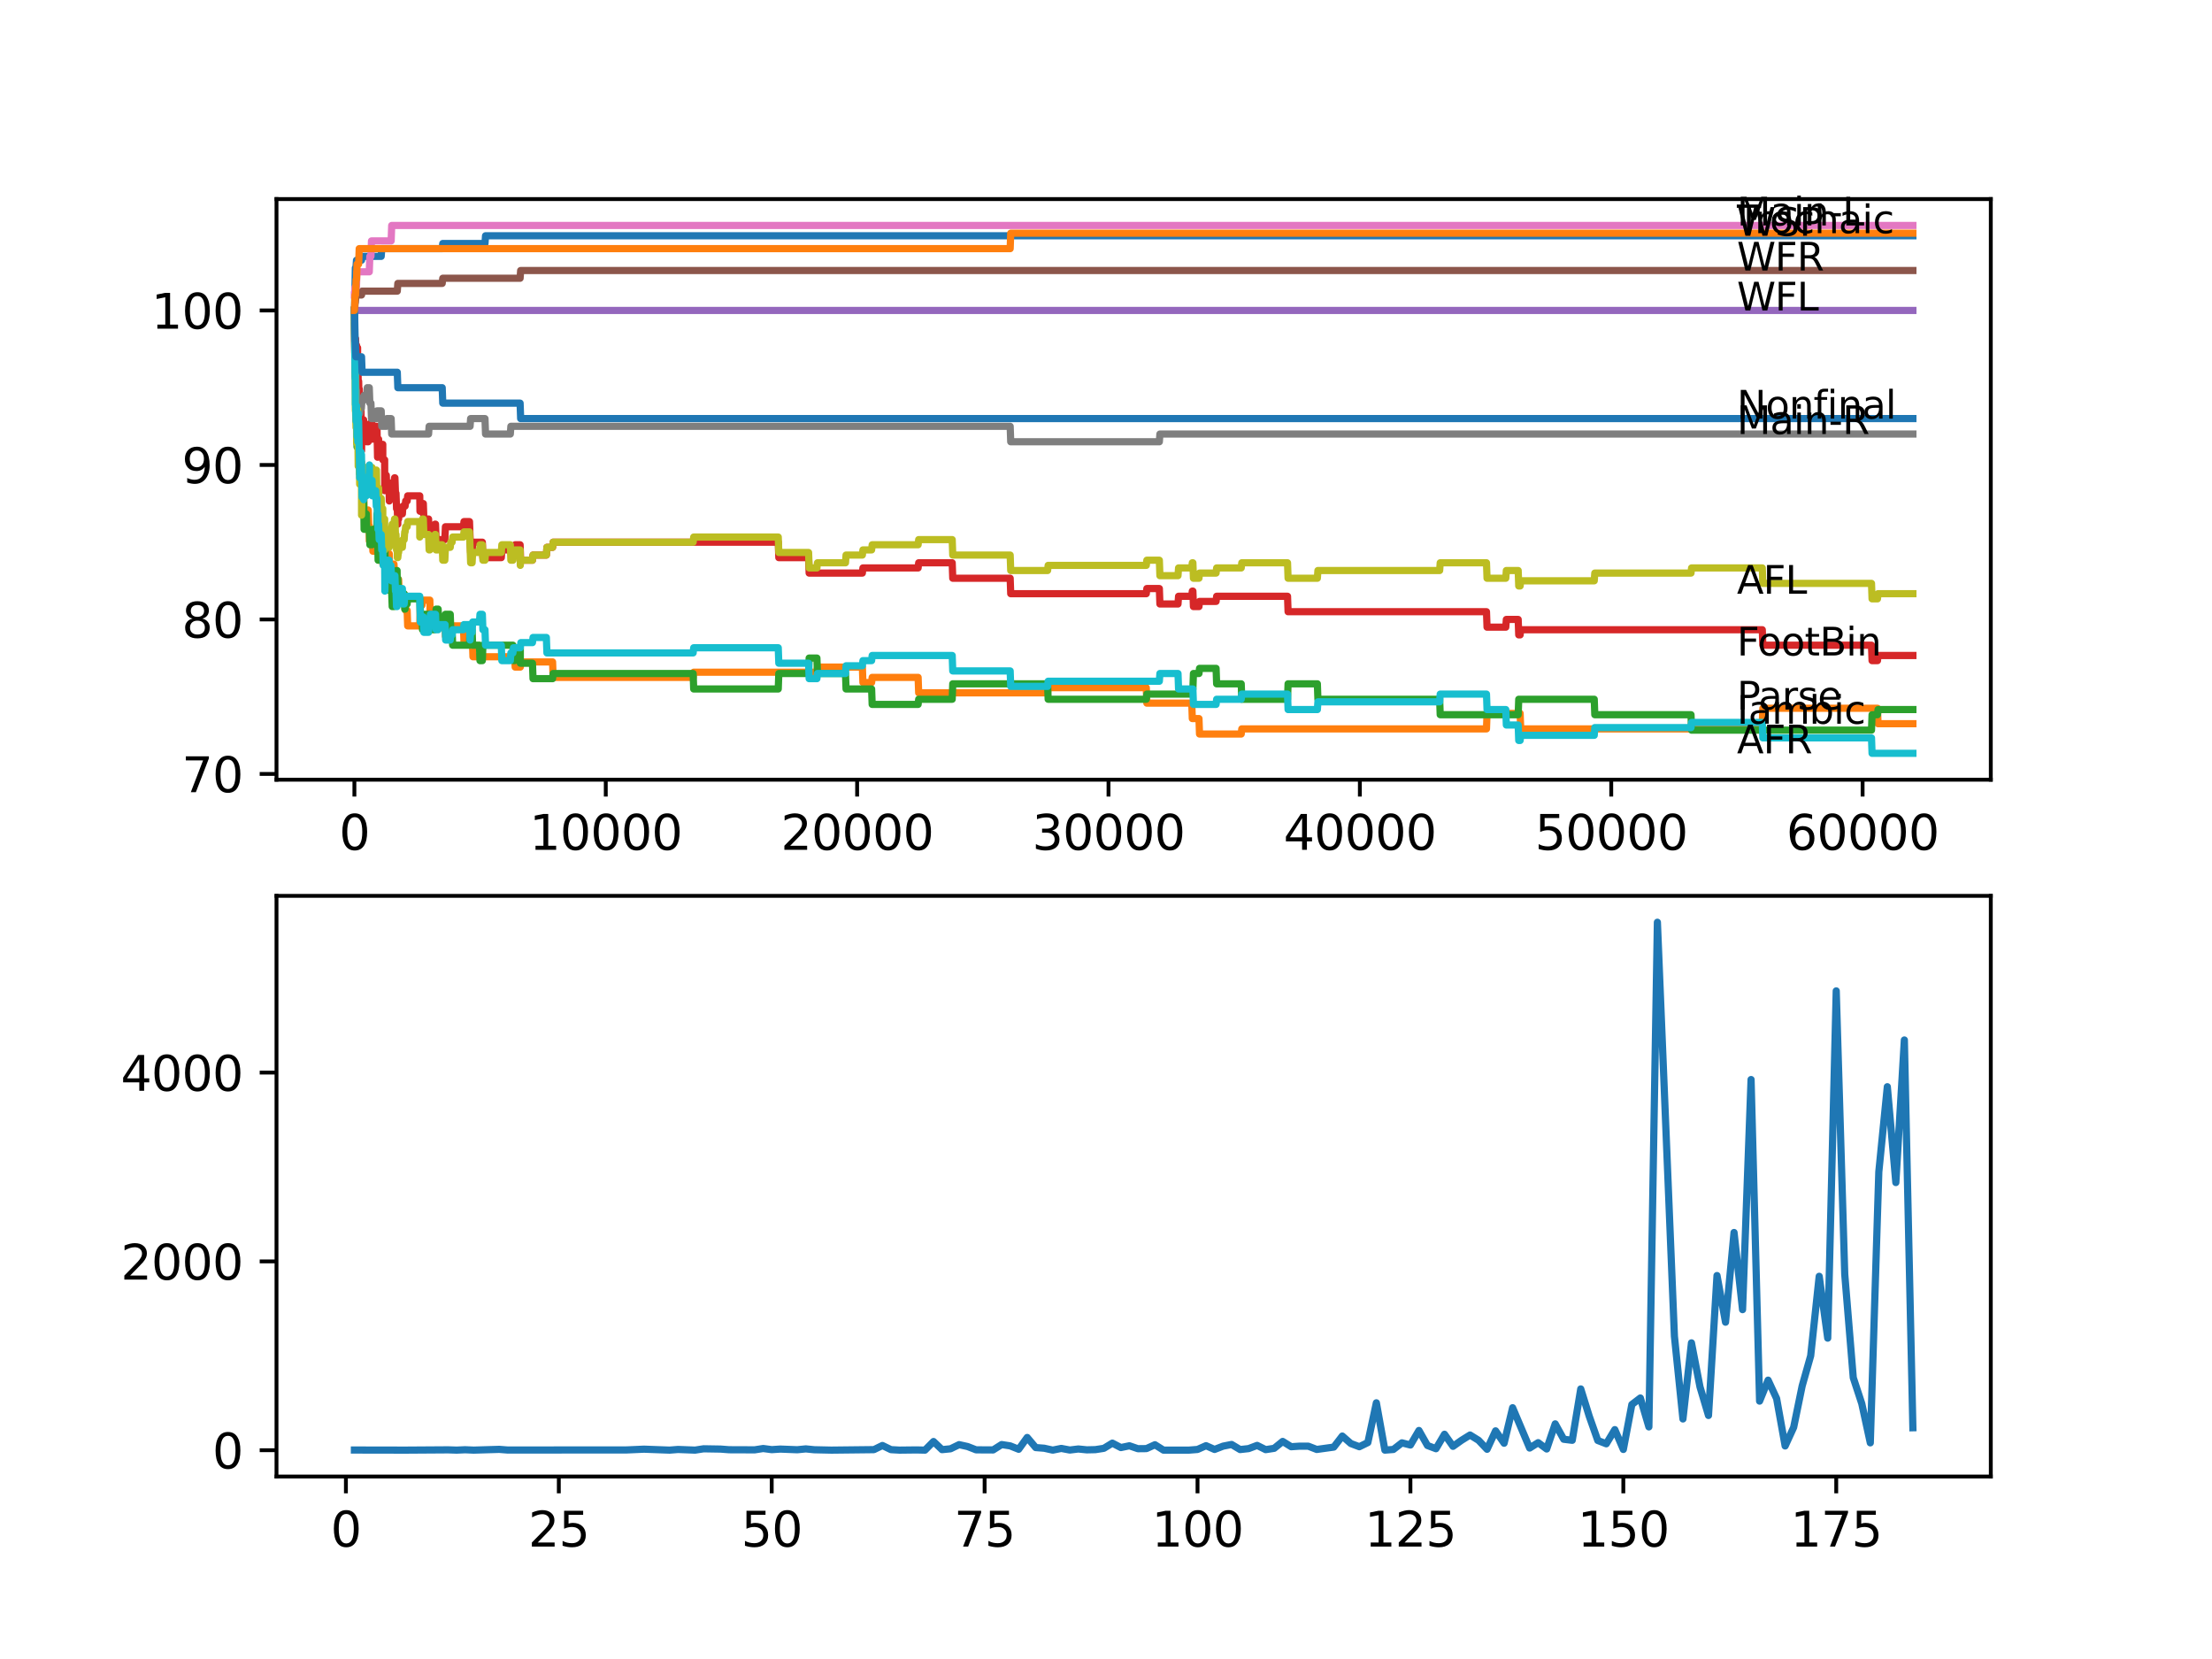<?xml version="1.0" encoding="utf-8" standalone="no"?>
<!DOCTYPE svg PUBLIC "-//W3C//DTD SVG 1.1//EN"
  "http://www.w3.org/Graphics/SVG/1.1/DTD/svg11.dtd">
<svg xmlns:xlink="http://www.w3.org/1999/xlink" width="460.8pt" height="345.6pt" viewBox="0 0 460.8 345.6" xmlns="http://www.w3.org/2000/svg" version="1.1">
 <defs>
  <style type="text/css">*{stroke-linejoin: round; stroke-linecap: butt}</style>
 </defs>
 <g id="figure_1">
  <g id="patch_1">
   <path d="M 0 345.6 
L 460.8 345.6 
L 460.8 0 
L 0 0 
z
" style="fill: #ffffff"/>
  </g>
  <g id="axes_1">
   <g id="patch_2">
    <path d="M 57.6 162.432 
L 414.72 162.432 
L 414.72 41.472 
L 57.6 41.472 
z
" style="fill: #ffffff"/>
   </g>
   <g id="matplotlib.axis_1">
    <g id="xtick_1">
     <g id="line2d_1">
      <defs>
       <path id="mb9adbd48cc" d="M 0 0 
L 0 3.5 
" style="stroke: #000000; stroke-width: 0.8"/>
      </defs>
      <g>
       <use xlink:href="#mb9adbd48cc" x="73.827" y="162.432" style="stroke: #000000; stroke-width: 0.8"/>
      </g>
     </g>
     <g id="text_1">
      <!-- 0 -->
      <g transform="translate(70.646 177.03)scale(0.1 -0.1)">
       <defs>
        <path id="DejaVuSans-30" d="M 2034 4250 
Q 1547 4250 1301 3770 
Q 1056 3291 1056 2328 
Q 1056 1369 1301 889 
Q 1547 409 2034 409 
Q 2525 409 2770 889 
Q 3016 1369 3016 2328 
Q 3016 3291 2770 3770 
Q 2525 4250 2034 4250 
z
M 2034 4750 
Q 2819 4750 3233 4129 
Q 3647 3509 3647 2328 
Q 3647 1150 3233 529 
Q 2819 -91 2034 -91 
Q 1250 -91 836 529 
Q 422 1150 422 2328 
Q 422 3509 836 4129 
Q 1250 4750 2034 4750 
z
" transform="scale(0.016)"/>
       </defs>
       <use xlink:href="#DejaVuSans-30"/>
      </g>
     </g>
    </g>
    <g id="xtick_2">
     <g id="line2d_2">
      <g>
       <use xlink:href="#mb9adbd48cc" x="126.192" y="162.432" style="stroke: #000000; stroke-width: 0.8"/>
      </g>
     </g>
     <g id="text_2">
      <!-- 10000 -->
      <g transform="translate(110.286 177.03)scale(0.1 -0.1)">
       <defs>
        <path id="DejaVuSans-31" d="M 794 531 
L 1825 531 
L 1825 4091 
L 703 3866 
L 703 4441 
L 1819 4666 
L 2450 4666 
L 2450 531 
L 3481 531 
L 3481 0 
L 794 0 
L 794 531 
z
" transform="scale(0.016)"/>
       </defs>
       <use xlink:href="#DejaVuSans-31"/>
       <use xlink:href="#DejaVuSans-30" x="63.623"/>
       <use xlink:href="#DejaVuSans-30" x="127.246"/>
       <use xlink:href="#DejaVuSans-30" x="190.869"/>
       <use xlink:href="#DejaVuSans-30" x="254.492"/>
      </g>
     </g>
    </g>
    <g id="xtick_3">
     <g id="line2d_3">
      <g>
       <use xlink:href="#mb9adbd48cc" x="178.556" y="162.432" style="stroke: #000000; stroke-width: 0.8"/>
      </g>
     </g>
     <g id="text_3">
      <!-- 20000 -->
      <g transform="translate(162.65 177.03)scale(0.1 -0.1)">
       <defs>
        <path id="DejaVuSans-32" d="M 1228 531 
L 3431 531 
L 3431 0 
L 469 0 
L 469 531 
Q 828 903 1448 1529 
Q 2069 2156 2228 2338 
Q 2531 2678 2651 2914 
Q 2772 3150 2772 3378 
Q 2772 3750 2511 3984 
Q 2250 4219 1831 4219 
Q 1534 4219 1204 4116 
Q 875 4013 500 3803 
L 500 4441 
Q 881 4594 1212 4672 
Q 1544 4750 1819 4750 
Q 2544 4750 2975 4387 
Q 3406 4025 3406 3419 
Q 3406 3131 3298 2873 
Q 3191 2616 2906 2266 
Q 2828 2175 2409 1742 
Q 1991 1309 1228 531 
z
" transform="scale(0.016)"/>
       </defs>
       <use xlink:href="#DejaVuSans-32"/>
       <use xlink:href="#DejaVuSans-30" x="63.623"/>
       <use xlink:href="#DejaVuSans-30" x="127.246"/>
       <use xlink:href="#DejaVuSans-30" x="190.869"/>
       <use xlink:href="#DejaVuSans-30" x="254.492"/>
      </g>
     </g>
    </g>
    <g id="xtick_4">
     <g id="line2d_4">
      <g>
       <use xlink:href="#mb9adbd48cc" x="230.921" y="162.432" style="stroke: #000000; stroke-width: 0.8"/>
      </g>
     </g>
     <g id="text_4">
      <!-- 30000 -->
      <g transform="translate(215.015 177.03)scale(0.1 -0.1)">
       <defs>
        <path id="DejaVuSans-33" d="M 2597 2516 
Q 3050 2419 3304 2112 
Q 3559 1806 3559 1356 
Q 3559 666 3084 287 
Q 2609 -91 1734 -91 
Q 1441 -91 1130 -33 
Q 819 25 488 141 
L 488 750 
Q 750 597 1062 519 
Q 1375 441 1716 441 
Q 2309 441 2620 675 
Q 2931 909 2931 1356 
Q 2931 1769 2642 2001 
Q 2353 2234 1838 2234 
L 1294 2234 
L 1294 2753 
L 1863 2753 
Q 2328 2753 2575 2939 
Q 2822 3125 2822 3475 
Q 2822 3834 2567 4026 
Q 2313 4219 1838 4219 
Q 1578 4219 1281 4162 
Q 984 4106 628 3988 
L 628 4550 
Q 988 4650 1302 4700 
Q 1616 4750 1894 4750 
Q 2613 4750 3031 4423 
Q 3450 4097 3450 3541 
Q 3450 3153 3228 2886 
Q 3006 2619 2597 2516 
z
" transform="scale(0.016)"/>
       </defs>
       <use xlink:href="#DejaVuSans-33"/>
       <use xlink:href="#DejaVuSans-30" x="63.623"/>
       <use xlink:href="#DejaVuSans-30" x="127.246"/>
       <use xlink:href="#DejaVuSans-30" x="190.869"/>
       <use xlink:href="#DejaVuSans-30" x="254.492"/>
      </g>
     </g>
    </g>
    <g id="xtick_5">
     <g id="line2d_5">
      <g>
       <use xlink:href="#mb9adbd48cc" x="283.285" y="162.432" style="stroke: #000000; stroke-width: 0.8"/>
      </g>
     </g>
     <g id="text_5">
      <!-- 40000 -->
      <g transform="translate(267.379 177.03)scale(0.1 -0.1)">
       <defs>
        <path id="DejaVuSans-34" d="M 2419 4116 
L 825 1625 
L 2419 1625 
L 2419 4116 
z
M 2253 4666 
L 3047 4666 
L 3047 1625 
L 3713 1625 
L 3713 1100 
L 3047 1100 
L 3047 0 
L 2419 0 
L 2419 1100 
L 313 1100 
L 313 1709 
L 2253 4666 
z
" transform="scale(0.016)"/>
       </defs>
       <use xlink:href="#DejaVuSans-34"/>
       <use xlink:href="#DejaVuSans-30" x="63.623"/>
       <use xlink:href="#DejaVuSans-30" x="127.246"/>
       <use xlink:href="#DejaVuSans-30" x="190.869"/>
       <use xlink:href="#DejaVuSans-30" x="254.492"/>
      </g>
     </g>
    </g>
    <g id="xtick_6">
     <g id="line2d_6">
      <g>
       <use xlink:href="#mb9adbd48cc" x="335.65" y="162.432" style="stroke: #000000; stroke-width: 0.8"/>
      </g>
     </g>
     <g id="text_6">
      <!-- 50000 -->
      <g transform="translate(319.744 177.03)scale(0.1 -0.1)">
       <defs>
        <path id="DejaVuSans-35" d="M 691 4666 
L 3169 4666 
L 3169 4134 
L 1269 4134 
L 1269 2991 
Q 1406 3038 1543 3061 
Q 1681 3084 1819 3084 
Q 2600 3084 3056 2656 
Q 3513 2228 3513 1497 
Q 3513 744 3044 326 
Q 2575 -91 1722 -91 
Q 1428 -91 1123 -41 
Q 819 9 494 109 
L 494 744 
Q 775 591 1075 516 
Q 1375 441 1709 441 
Q 2250 441 2565 725 
Q 2881 1009 2881 1497 
Q 2881 1984 2565 2268 
Q 2250 2553 1709 2553 
Q 1456 2553 1204 2497 
Q 953 2441 691 2322 
L 691 4666 
z
" transform="scale(0.016)"/>
       </defs>
       <use xlink:href="#DejaVuSans-35"/>
       <use xlink:href="#DejaVuSans-30" x="63.623"/>
       <use xlink:href="#DejaVuSans-30" x="127.246"/>
       <use xlink:href="#DejaVuSans-30" x="190.869"/>
       <use xlink:href="#DejaVuSans-30" x="254.492"/>
      </g>
     </g>
    </g>
    <g id="xtick_7">
     <g id="line2d_7">
      <g>
       <use xlink:href="#mb9adbd48cc" x="388.014" y="162.432" style="stroke: #000000; stroke-width: 0.8"/>
      </g>
     </g>
     <g id="text_7">
      <!-- 60000 -->
      <g transform="translate(372.108 177.03)scale(0.1 -0.1)">
       <defs>
        <path id="DejaVuSans-36" d="M 2113 2584 
Q 1688 2584 1439 2293 
Q 1191 2003 1191 1497 
Q 1191 994 1439 701 
Q 1688 409 2113 409 
Q 2538 409 2786 701 
Q 3034 994 3034 1497 
Q 3034 2003 2786 2293 
Q 2538 2584 2113 2584 
z
M 3366 4563 
L 3366 3988 
Q 3128 4100 2886 4159 
Q 2644 4219 2406 4219 
Q 1781 4219 1451 3797 
Q 1122 3375 1075 2522 
Q 1259 2794 1537 2939 
Q 1816 3084 2150 3084 
Q 2853 3084 3261 2657 
Q 3669 2231 3669 1497 
Q 3669 778 3244 343 
Q 2819 -91 2113 -91 
Q 1303 -91 875 529 
Q 447 1150 447 2328 
Q 447 3434 972 4092 
Q 1497 4750 2381 4750 
Q 2619 4750 2861 4703 
Q 3103 4656 3366 4563 
z
" transform="scale(0.016)"/>
       </defs>
       <use xlink:href="#DejaVuSans-36"/>
       <use xlink:href="#DejaVuSans-30" x="63.623"/>
       <use xlink:href="#DejaVuSans-30" x="127.246"/>
       <use xlink:href="#DejaVuSans-30" x="190.869"/>
       <use xlink:href="#DejaVuSans-30" x="254.492"/>
      </g>
     </g>
    </g>
   </g>
   <g id="matplotlib.axis_2">
    <g id="ytick_1">
     <g id="line2d_8">
      <defs>
       <path id="md1fa31df9d" d="M 0 0 
L -3.5 0 
" style="stroke: #000000; stroke-width: 0.8"/>
      </defs>
      <g>
       <use xlink:href="#md1fa31df9d" x="57.6" y="161.225" style="stroke: #000000; stroke-width: 0.8"/>
      </g>
     </g>
     <g id="text_8">
      <!-- 70 -->
      <g transform="translate(37.875 165.024)scale(0.1 -0.1)">
       <defs>
        <path id="DejaVuSans-37" d="M 525 4666 
L 3525 4666 
L 3525 4397 
L 1831 0 
L 1172 0 
L 2766 4134 
L 525 4134 
L 525 4666 
z
" transform="scale(0.016)"/>
       </defs>
       <use xlink:href="#DejaVuSans-37"/>
       <use xlink:href="#DejaVuSans-30" x="63.623"/>
      </g>
     </g>
    </g>
    <g id="ytick_2">
     <g id="line2d_9">
      <g>
       <use xlink:href="#md1fa31df9d" x="57.6" y="129.041" style="stroke: #000000; stroke-width: 0.8"/>
      </g>
     </g>
     <g id="text_9">
      <!-- 80 -->
      <g transform="translate(37.875 132.84)scale(0.1 -0.1)">
       <defs>
        <path id="DejaVuSans-38" d="M 2034 2216 
Q 1584 2216 1326 1975 
Q 1069 1734 1069 1313 
Q 1069 891 1326 650 
Q 1584 409 2034 409 
Q 2484 409 2743 651 
Q 3003 894 3003 1313 
Q 3003 1734 2745 1975 
Q 2488 2216 2034 2216 
z
M 1403 2484 
Q 997 2584 770 2862 
Q 544 3141 544 3541 
Q 544 4100 942 4425 
Q 1341 4750 2034 4750 
Q 2731 4750 3128 4425 
Q 3525 4100 3525 3541 
Q 3525 3141 3298 2862 
Q 3072 2584 2669 2484 
Q 3125 2378 3379 2068 
Q 3634 1759 3634 1313 
Q 3634 634 3220 271 
Q 2806 -91 2034 -91 
Q 1263 -91 848 271 
Q 434 634 434 1313 
Q 434 1759 690 2068 
Q 947 2378 1403 2484 
z
M 1172 3481 
Q 1172 3119 1398 2916 
Q 1625 2713 2034 2713 
Q 2441 2713 2670 2916 
Q 2900 3119 2900 3481 
Q 2900 3844 2670 4047 
Q 2441 4250 2034 4250 
Q 1625 4250 1398 4047 
Q 1172 3844 1172 3481 
z
" transform="scale(0.016)"/>
       </defs>
       <use xlink:href="#DejaVuSans-38"/>
       <use xlink:href="#DejaVuSans-30" x="63.623"/>
      </g>
     </g>
    </g>
    <g id="ytick_3">
     <g id="line2d_10">
      <g>
       <use xlink:href="#md1fa31df9d" x="57.6" y="96.856" style="stroke: #000000; stroke-width: 0.8"/>
      </g>
     </g>
     <g id="text_10">
      <!-- 90 -->
      <g transform="translate(37.875 100.655)scale(0.1 -0.1)">
       <defs>
        <path id="DejaVuSans-39" d="M 703 97 
L 703 672 
Q 941 559 1184 500 
Q 1428 441 1663 441 
Q 2288 441 2617 861 
Q 2947 1281 2994 2138 
Q 2813 1869 2534 1725 
Q 2256 1581 1919 1581 
Q 1219 1581 811 2004 
Q 403 2428 403 3163 
Q 403 3881 828 4315 
Q 1253 4750 1959 4750 
Q 2769 4750 3195 4129 
Q 3622 3509 3622 2328 
Q 3622 1225 3098 567 
Q 2575 -91 1691 -91 
Q 1453 -91 1209 -44 
Q 966 3 703 97 
z
M 1959 2075 
Q 2384 2075 2632 2365 
Q 2881 2656 2881 3163 
Q 2881 3666 2632 3958 
Q 2384 4250 1959 4250 
Q 1534 4250 1286 3958 
Q 1038 3666 1038 3163 
Q 1038 2656 1286 2365 
Q 1534 2075 1959 2075 
z
" transform="scale(0.016)"/>
       </defs>
       <use xlink:href="#DejaVuSans-39"/>
       <use xlink:href="#DejaVuSans-30" x="63.623"/>
      </g>
     </g>
    </g>
    <g id="ytick_4">
     <g id="line2d_11">
      <g>
       <use xlink:href="#md1fa31df9d" x="57.6" y="64.672" style="stroke: #000000; stroke-width: 0.8"/>
      </g>
     </g>
     <g id="text_11">
      <!-- 100 -->
      <g transform="translate(31.512 68.471)scale(0.1 -0.1)">
       <use xlink:href="#DejaVuSans-31"/>
       <use xlink:href="#DejaVuSans-30" x="63.623"/>
       <use xlink:href="#DejaVuSans-30" x="127.246"/>
      </g>
     </g>
    </g>
   </g>
   <g id="line2d_12">
    <path d="M 73.833 64.672 
L 73.859 64.672 
L 74.026 55.821 
L 74.147 55.821 
L 74.262 54.212 
L 75.315 54.212 
L 75.43 53.407 
L 79.41 53.407 
L 79.525 51.798 
L 92.118 51.798 
L 92.234 50.725 
L 101.031 50.725 
L 101.146 49.116 
L 398.487 49.116 
L 398.487 49.116 
" clip-path="url(#p99784a63bd)" style="fill: none; stroke: #1f77b4; stroke-width: 1.5; stroke-linecap: square"/>
   </g>
   <g id="line2d_13">
    <path d="M 73.833 64.672 
L 73.838 64.672 
L 73.969 78.35 
L 73.99 78.35 
L 74.084 75.668 
L 74.089 78.886 
L 74.095 78.886 
L 74.173 78.886 
L 74.288 82.105 
L 74.299 78.886 
L 74.383 84.251 
L 74.393 84.251 
L 74.493 90.687 
L 74.508 87.469 
L 74.534 87.469 
L 74.65 90.687 
L 74.875 90.687 
L 74.995 97.124 
L 75.042 97.124 
L 75.074 96.052 
L 75.079 99.27 
L 75.147 98.197 
L 75.205 98.197 
L 75.32 96.32 
L 75.33 96.32 
L 75.451 102.757 
L 75.461 102.757 
L 75.576 105.975 
L 75.76 105.975 
L 75.796 103.829 
L 75.802 107.048 
L 75.864 106.243 
L 76.702 106.243 
L 76.818 109.462 
L 76.907 109.462 
L 76.943 112.68 
L 77.016 111.607 
L 77.566 111.607 
L 77.682 114.826 
L 78.535 114.826 
L 78.671 109.462 
L 78.765 109.462 
L 78.881 112.68 
L 79.263 112.68 
L 79.378 115.899 
L 79.41 115.899 
L 79.525 114.289 
L 79.656 114.289 
L 79.739 117.508 
L 79.766 114.289 
L 79.828 114.289 
L 79.944 113.217 
L 80.132 113.217 
L 80.143 109.998 
L 80.179 116.435 
L 80.237 115.362 
L 80.74 115.362 
L 80.855 118.581 
L 81.059 118.581 
L 81.096 115.362 
L 81.169 118.581 
L 81.588 118.581 
L 81.703 117.508 
L 82.075 117.508 
L 82.19 120.726 
L 83.038 120.726 
L 83.154 123.945 
L 84.389 123.945 
L 84.505 127.163 
L 84.814 127.163 
L 84.929 130.382 
L 87.442 130.382 
L 87.557 126.09 
L 87.898 126.09 
L 88.013 125.018 
L 89.542 125.018 
L 89.626 128.236 
L 89.652 127.163 
L 90.511 127.163 
L 90.626 130.382 
L 91.275 130.382 
L 91.391 129.309 
L 92.668 129.309 
L 92.783 132.527 
L 93.794 132.527 
L 93.909 131.454 
L 94.182 131.454 
L 94.297 130.382 
L 96.538 130.382 
L 96.653 133.6 
L 98.413 133.6 
L 98.528 136.819 
L 106.849 136.819 
L 106.964 135.746 
L 107.205 135.746 
L 107.32 138.964 
L 108.388 138.964 
L 108.503 137.891 
L 115.112 137.891 
L 115.227 141.11 
L 144.394 141.11 
L 144.509 140.037 
L 170.178 140.037 
L 170.293 138.964 
L 179.646 138.964 
L 179.761 142.183 
L 181.573 142.183 
L 181.688 141.11 
L 191.26 141.11 
L 191.375 144.328 
L 218.233 144.328 
L 218.348 143.255 
L 238.791 143.255 
L 238.907 146.474 
L 248.264 146.474 
L 248.379 149.692 
L 249.767 149.692 
L 249.882 152.911 
L 258.569 152.911 
L 258.685 151.838 
L 309.661 151.838 
L 309.777 148.619 
L 316.673 148.619 
L 316.788 151.838 
L 352.27 151.838 
L 352.386 150.765 
L 367.116 150.765 
L 367.231 147.547 
L 391.114 147.547 
L 391.23 150.765 
L 398.487 150.765 
L 398.487 150.765 
" clip-path="url(#p99784a63bd)" style="fill: none; stroke: #ff7f0e; stroke-width: 1.5; stroke-linecap: square"/>
   </g>
   <g id="line2d_14">
    <path d="M 73.833 64.672 
L 73.848 64.672 
L 73.964 74.863 
L 73.969 73.254 
L 73.99 73.254 
L 74.115 82.91 
L 74.147 82.91 
L 74.21 81.3 
L 74.236 87.737 
L 74.241 87.737 
L 74.288 87.737 
L 74.377 93.101 
L 74.403 90.956 
L 74.634 90.956 
L 74.749 94.174 
L 74.849 94.174 
L 74.927 87.737 
L 74.959 94.174 
L 75.042 94.174 
L 75.163 100.611 
L 75.178 100.611 
L 75.205 97.393 
L 75.288 100.611 
L 75.304 100.611 
L 75.315 97.393 
L 75.414 98.465 
L 75.43 98.465 
L 75.461 101.684 
L 75.54 100.611 
L 75.723 100.611 
L 75.849 110.266 
L 76.283 110.266 
L 76.315 107.048 
L 76.393 110.266 
L 76.943 110.266 
L 77.058 113.485 
L 77.514 113.485 
L 77.629 110.266 
L 78.53 110.266 
L 78.535 107.048 
L 78.64 110.266 
L 78.645 110.266 
L 78.765 116.703 
L 78.87 116.703 
L 78.985 113.485 
L 79.656 113.485 
L 79.771 112.412 
L 79.828 112.412 
L 79.944 115.63 
L 80.137 115.63 
L 80.179 111.339 
L 80.226 117.776 
L 80.242 117.776 
L 80.514 117.776 
L 80.63 120.994 
L 80.74 120.994 
L 80.855 119.922 
L 81.185 119.922 
L 81.3 123.14 
L 81.588 123.14 
L 81.703 126.359 
L 82.075 126.359 
L 82.19 125.286 
L 82.269 125.286 
L 82.384 122.067 
L 82.494 122.067 
L 82.609 118.849 
L 82.719 118.849 
L 82.761 122.067 
L 82.829 120.458 
L 82.866 120.458 
L 82.981 123.677 
L 84.196 123.677 
L 84.311 126.895 
L 84.389 126.895 
L 84.505 125.822 
L 84.814 125.822 
L 84.929 124.749 
L 87.447 124.749 
L 87.563 127.968 
L 87.898 127.968 
L 88.013 131.186 
L 88.186 131.186 
L 88.301 127.968 
L 89.626 127.968 
L 89.741 131.186 
L 90.511 131.186 
L 90.626 130.113 
L 90.726 130.113 
L 90.841 126.895 
L 91.275 126.895 
L 91.391 130.113 
L 92.118 130.113 
L 92.234 129.041 
L 92.668 129.041 
L 92.783 127.968 
L 93.794 127.968 
L 93.909 131.186 
L 94.182 131.186 
L 94.297 134.405 
L 97.805 134.405 
L 97.92 131.186 
L 98.345 131.186 
L 98.46 134.405 
L 99.874 134.405 
L 99.989 137.623 
L 100.481 137.623 
L 100.596 134.405 
L 106.849 134.405 
L 106.964 137.623 
L 107.205 137.623 
L 107.32 136.55 
L 108.346 136.55 
L 108.388 134.941 
L 108.393 138.16 
L 108.451 138.16 
L 110.922 138.16 
L 111.038 141.378 
L 115.112 141.378 
L 115.227 140.305 
L 144.394 140.305 
L 144.509 143.524 
L 162.124 143.524 
L 162.24 140.305 
L 168.445 140.305 
L 168.56 137.087 
L 170.178 137.087 
L 170.293 140.305 
L 176.132 140.305 
L 176.247 143.524 
L 181.573 143.524 
L 181.688 146.742 
L 191.26 146.742 
L 191.375 145.669 
L 198.361 145.669 
L 198.476 142.451 
L 218.233 142.451 
L 218.348 145.669 
L 238.791 145.669 
L 238.907 144.596 
L 248.264 144.596 
L 248.379 143.524 
L 248.5 143.524 
L 248.615 140.305 
L 249.767 140.305 
L 249.882 139.232 
L 253.333 139.232 
L 253.448 142.451 
L 258.569 142.451 
L 258.685 145.669 
L 268.215 145.669 
L 268.33 142.451 
L 274.431 142.451 
L 274.546 145.669 
L 299.906 145.669 
L 300.021 148.888 
L 316.265 148.888 
L 316.38 145.669 
L 332.11 145.669 
L 332.225 148.888 
L 352.27 148.888 
L 352.386 152.106 
L 389.868 152.106 
L 389.983 148.888 
L 391.114 148.888 
L 391.23 147.815 
L 398.487 147.815 
L 398.487 147.815 
" clip-path="url(#p99784a63bd)" style="fill: none; stroke: #2ca02c; stroke-width: 1.5; stroke-linecap: square"/>
   </g>
   <g id="line2d_15">
    <path d="M 73.833 64.672 
L 73.838 64.672 
L 73.917 73.522 
L 73.958 71.377 
L 74.074 70.572 
L 74.173 74.059 
L 74.184 72.986 
L 74.21 72.986 
L 74.267 71.913 
L 74.294 78.35 
L 74.299 78.35 
L 74.43 73.522 
L 74.435 73.522 
L 74.493 72.45 
L 74.498 75.668 
L 74.54 74.595 
L 74.561 74.595 
L 74.629 81.032 
L 74.676 79.423 
L 74.712 79.423 
L 74.786 82.641 
L 74.822 81.032 
L 74.849 81.032 
L 74.927 86.396 
L 74.964 85.323 
L 75.074 85.323 
L 75.178 84.251 
L 75.299 90.687 
L 75.304 90.687 
L 75.32 93.906 
L 75.404 88.542 
L 75.409 88.542 
L 75.461 88.542 
L 75.576 87.469 
L 75.755 87.469 
L 75.796 90.687 
L 75.864 88.81 
L 76.283 88.81 
L 76.399 92.028 
L 76.702 92.028 
L 76.818 90.956 
L 76.907 90.956 
L 77.027 88.274 
L 77.514 88.274 
L 77.566 91.492 
L 77.624 90.419 
L 78.273 90.419 
L 78.388 88.81 
L 78.53 88.81 
L 78.65 95.247 
L 78.713 95.247 
L 78.839 91.492 
L 78.87 91.492 
L 78.985 94.71 
L 79.263 94.71 
L 79.378 93.638 
L 79.656 93.638 
L 79.739 92.565 
L 79.745 95.783 
L 79.755 95.783 
L 80.132 95.783 
L 80.143 102.22 
L 80.247 99.002 
L 80.473 99.002 
L 80.588 102.22 
L 80.74 102.22 
L 80.855 101.147 
L 81.059 101.147 
L 81.096 104.366 
L 81.169 103.293 
L 81.185 103.293 
L 81.3 102.22 
L 81.452 102.22 
L 81.567 100.611 
L 82.075 100.611 
L 82.19 99.538 
L 82.269 99.538 
L 82.384 102.757 
L 82.494 102.757 
L 82.609 105.975 
L 82.761 105.975 
L 82.866 109.194 
L 82.871 108.121 
L 83.038 108.121 
L 83.154 107.048 
L 83.824 107.048 
L 83.939 105.439 
L 84.389 105.439 
L 84.505 104.366 
L 84.814 104.366 
L 84.929 103.293 
L 87.442 103.293 
L 87.489 106.511 
L 87.552 104.902 
L 88.186 104.902 
L 88.301 108.121 
L 89.28 108.121 
L 89.395 111.339 
L 89.542 111.339 
L 89.657 110.266 
L 90.511 110.266 
L 90.626 109.194 
L 90.726 109.194 
L 90.841 112.412 
L 92.668 112.412 
L 92.789 109.73 
L 96.538 109.73 
L 96.653 108.657 
L 97.805 108.657 
L 97.92 111.876 
L 97.926 111.876 
L 98.041 115.094 
L 98.345 115.094 
L 98.465 112.948 
L 100.481 112.948 
L 100.596 116.167 
L 104.429 116.167 
L 104.544 114.558 
L 107.205 114.558 
L 107.32 113.485 
L 108.346 113.485 
L 108.461 116.703 
L 110.922 116.703 
L 111.038 115.63 
L 113.818 115.63 
L 113.933 114.021 
L 115.112 114.021 
L 115.227 112.948 
L 162.124 112.948 
L 162.24 116.167 
L 168.445 116.167 
L 168.56 119.385 
L 179.646 119.385 
L 179.761 118.312 
L 191.26 118.312 
L 191.375 117.24 
L 198.361 117.24 
L 198.476 120.458 
L 210.436 120.458 
L 210.551 123.677 
L 238.791 123.677 
L 238.907 122.604 
L 241.514 122.604 
L 241.629 125.822 
L 245.4 125.822 
L 245.515 124.213 
L 248.264 124.213 
L 248.379 123.14 
L 248.5 123.14 
L 248.615 126.359 
L 249.767 126.359 
L 249.882 125.286 
L 253.333 125.286 
L 253.448 124.213 
L 268.215 124.213 
L 268.33 127.431 
L 309.661 127.431 
L 309.777 130.65 
L 313.683 130.65 
L 313.798 129.041 
L 316.265 129.041 
L 316.38 132.259 
L 316.673 132.259 
L 316.788 131.186 
L 367.116 131.186 
L 367.231 134.405 
L 389.868 134.405 
L 389.983 137.623 
L 391.114 137.623 
L 391.23 136.55 
L 398.487 136.55 
L 398.487 136.55 
" clip-path="url(#p99784a63bd)" style="fill: none; stroke: #d62728; stroke-width: 1.5; stroke-linecap: square"/>
   </g>
   <g id="line2d_16">
    <path d="M 73.833 64.672 
L 398.487 64.672 
L 398.487 64.672 
" clip-path="url(#p99784a63bd)" style="fill: none; stroke: #9467bd; stroke-width: 1.5; stroke-linecap: square"/>
   </g>
   <g id="line2d_17">
    <path d="M 73.833 64.672 
L 73.864 64.672 
L 73.985 63.062 
L 74.026 63.062 
L 74.142 61.453 
L 75.315 61.453 
L 75.43 60.649 
L 82.761 60.649 
L 82.876 59.039 
L 92.118 59.039 
L 92.234 57.967 
L 108.346 57.967 
L 108.461 56.357 
L 398.487 56.357 
L 398.487 56.357 
" clip-path="url(#p99784a63bd)" style="fill: none; stroke: #8c564b; stroke-width: 1.5; stroke-linecap: square"/>
   </g>
   <g id="line2d_18">
    <path d="M 73.833 61.453 
L 73.838 61.453 
L 73.953 59.844 
L 74.252 59.844 
L 74.367 56.626 
L 76.927 56.626 
L 77.043 53.407 
L 77.273 53.407 
L 77.388 50.189 
L 81.483 50.189 
L 81.598 46.97 
L 398.487 46.97 
L 398.487 46.97 
" clip-path="url(#p99784a63bd)" style="fill: none; stroke: #e377c2; stroke-width: 1.5; stroke-linecap: square"/>
   </g>
   <g id="line2d_19">
    <path d="M 73.833 67.89 
L 73.838 67.89 
L 73.958 77.545 
L 74.074 76.741 
L 74.189 82.373 
L 74.231 82.373 
L 74.252 81.3 
L 74.273 87.737 
L 74.314 87.737 
L 74.561 87.737 
L 74.686 82.91 
L 74.712 82.91 
L 74.828 86.128 
L 74.948 86.128 
L 75.063 85.055 
L 75.278 85.055 
L 75.393 83.446 
L 75.723 83.446 
L 75.838 82.373 
L 76.393 82.373 
L 76.509 80.764 
L 76.927 80.764 
L 77.043 83.982 
L 77.273 83.982 
L 77.388 87.201 
L 78.42 87.201 
L 78.535 85.592 
L 79.41 85.592 
L 79.525 88.81 
L 80.473 88.81 
L 80.588 87.201 
L 81.483 87.201 
L 81.598 90.419 
L 89.28 90.419 
L 89.395 88.81 
L 97.926 88.81 
L 98.041 87.201 
L 101.031 87.201 
L 101.146 90.419 
L 106.309 90.419 
L 106.424 88.81 
L 210.436 88.81 
L 210.551 92.028 
L 241.514 92.028 
L 241.629 90.419 
L 398.487 90.419 
L 398.487 90.419 
" clip-path="url(#p99784a63bd)" style="fill: none; stroke: #7f7f7f; stroke-width: 1.5; stroke-linecap: square"/>
   </g>
   <g id="line2d_20">
    <path d="M 73.833 64.672 
L 73.838 64.672 
L 73.969 77.009 
L 73.99 77.009 
L 73.995 75.936 
L 74.032 85.592 
L 74.058 85.592 
L 74.074 85.592 
L 74.173 89.078 
L 74.184 88.005 
L 74.21 88.005 
L 74.267 85.86 
L 74.294 92.297 
L 74.304 91.224 
L 74.335 91.224 
L 74.461 85.323 
L 74.493 85.323 
L 74.618 97.124 
L 74.629 97.124 
L 74.712 93.906 
L 74.739 97.124 
L 74.786 97.124 
L 74.849 95.515 
L 74.854 98.734 
L 74.89 97.661 
L 74.896 97.661 
L 74.927 100.879 
L 75.006 98.734 
L 75.042 98.734 
L 75.168 95.515 
L 75.178 95.515 
L 75.294 100.879 
L 75.304 100.879 
L 75.32 107.316 
L 75.414 101.952 
L 75.43 101.952 
L 75.545 99.27 
L 75.723 99.27 
L 75.76 101.416 
L 75.838 97.393 
L 76.283 97.393 
L 76.399 102.22 
L 76.702 102.22 
L 76.818 101.147 
L 76.907 101.147 
L 77.032 97.393 
L 77.514 97.393 
L 77.566 100.611 
L 77.624 99.538 
L 78.273 99.538 
L 78.388 97.929 
L 78.42 97.929 
L 78.535 104.366 
L 78.635 103.293 
L 78.645 106.511 
L 78.739 102.757 
L 78.745 102.757 
L 78.765 102.757 
L 78.87 101.684 
L 78.985 104.902 
L 79.263 104.902 
L 79.378 103.829 
L 79.41 103.829 
L 79.525 107.048 
L 79.656 107.048 
L 79.739 105.975 
L 79.745 109.194 
L 79.755 109.194 
L 79.828 109.194 
L 79.944 108.121 
L 80.132 108.121 
L 80.143 114.558 
L 80.242 110.266 
L 80.473 110.266 
L 80.514 113.485 
L 80.583 111.876 
L 80.74 111.876 
L 80.855 110.803 
L 81.059 110.803 
L 81.096 114.021 
L 81.169 112.948 
L 81.185 112.948 
L 81.3 111.876 
L 81.452 111.876 
L 81.567 110.266 
L 81.588 110.266 
L 81.703 109.194 
L 82.075 109.194 
L 82.19 108.121 
L 82.269 108.121 
L 82.384 111.339 
L 82.494 111.339 
L 82.609 114.558 
L 82.719 114.558 
L 82.761 112.948 
L 82.766 116.167 
L 82.824 116.167 
L 82.866 116.167 
L 82.981 115.094 
L 83.038 115.094 
L 83.154 114.021 
L 83.824 114.021 
L 83.939 112.412 
L 84.196 112.412 
L 84.311 110.803 
L 84.389 110.803 
L 84.505 109.73 
L 84.814 109.73 
L 84.929 108.657 
L 87.442 108.657 
L 87.447 111.876 
L 87.552 109.194 
L 87.898 109.194 
L 88.013 108.121 
L 88.186 108.121 
L 88.301 111.339 
L 89.28 111.339 
L 89.395 114.558 
L 89.542 114.558 
L 89.663 112.412 
L 90.511 112.412 
L 90.626 111.339 
L 90.726 111.339 
L 90.841 114.558 
L 91.275 114.558 
L 91.391 113.485 
L 92.118 113.485 
L 92.234 116.703 
L 92.668 116.703 
L 92.789 114.021 
L 93.794 114.021 
L 93.909 112.948 
L 94.182 112.948 
L 94.297 111.876 
L 96.538 111.876 
L 96.653 110.803 
L 97.805 110.803 
L 97.92 114.021 
L 97.926 114.021 
L 98.041 117.24 
L 98.345 117.24 
L 98.465 115.094 
L 99.874 115.094 
L 99.989 113.485 
L 100.481 113.485 
L 100.596 116.703 
L 101.031 116.703 
L 101.146 115.094 
L 104.429 115.094 
L 104.544 113.485 
L 106.309 113.485 
L 106.424 116.703 
L 106.849 116.703 
L 106.964 115.63 
L 107.205 115.63 
L 107.32 114.558 
L 108.346 114.558 
L 108.388 117.776 
L 108.456 116.703 
L 110.922 116.703 
L 111.038 115.63 
L 113.818 115.63 
L 113.933 114.021 
L 115.112 114.021 
L 115.227 112.948 
L 144.394 112.948 
L 144.509 111.876 
L 162.124 111.876 
L 162.24 115.094 
L 168.445 115.094 
L 168.56 118.312 
L 170.178 118.312 
L 170.293 117.24 
L 176.132 117.24 
L 176.247 115.63 
L 179.646 115.63 
L 179.761 114.558 
L 181.573 114.558 
L 181.688 113.485 
L 191.26 113.485 
L 191.375 112.412 
L 198.361 112.412 
L 198.476 115.63 
L 210.436 115.63 
L 210.551 118.849 
L 218.233 118.849 
L 218.348 117.776 
L 238.791 117.776 
L 238.907 116.703 
L 241.514 116.703 
L 241.629 119.922 
L 245.4 119.922 
L 245.515 118.312 
L 248.264 118.312 
L 248.379 117.24 
L 248.5 117.24 
L 248.615 120.458 
L 249.767 120.458 
L 249.882 119.385 
L 253.333 119.385 
L 253.448 118.312 
L 258.569 118.312 
L 258.685 117.24 
L 268.215 117.24 
L 268.33 120.458 
L 274.431 120.458 
L 274.546 118.849 
L 299.906 118.849 
L 300.021 117.24 
L 309.661 117.24 
L 309.777 120.458 
L 313.683 120.458 
L 313.798 118.849 
L 316.265 118.849 
L 316.38 122.067 
L 316.673 122.067 
L 316.788 120.994 
L 332.11 120.994 
L 332.225 119.385 
L 352.27 119.385 
L 352.386 118.312 
L 367.116 118.312 
L 367.231 121.531 
L 389.868 121.531 
L 389.983 124.749 
L 391.114 124.749 
L 391.23 123.677 
L 398.487 123.677 
L 398.487 123.677 
" clip-path="url(#p99784a63bd)" style="fill: none; stroke: #bcbd22; stroke-width: 1.5; stroke-linecap: square"/>
   </g>
   <g id="line2d_21">
    <path d="M 73.833 64.672 
L 73.838 64.672 
L 73.969 78.886 
L 73.99 78.886 
L 74.011 77.814 
L 74.032 84.251 
L 74.074 84.251 
L 74.173 87.737 
L 74.184 86.664 
L 74.21 86.664 
L 74.267 84.519 
L 74.273 87.737 
L 74.314 87.737 
L 74.335 87.737 
L 74.372 90.956 
L 74.445 88.81 
L 74.493 88.81 
L 74.534 92.028 
L 74.571 87.737 
L 74.597 87.737 
L 74.608 87.737 
L 74.629 86.128 
L 74.634 89.346 
L 74.712 87.737 
L 74.833 94.174 
L 74.849 94.174 
L 74.927 99.538 
L 74.964 97.393 
L 75.042 97.393 
L 75.168 94.174 
L 75.178 94.174 
L 75.205 97.393 
L 75.288 94.71 
L 75.304 94.71 
L 75.425 103.561 
L 75.43 103.561 
L 75.545 101.952 
L 75.723 101.952 
L 75.76 104.098 
L 75.838 100.075 
L 76.283 100.075 
L 76.315 103.293 
L 76.393 101.684 
L 76.509 100.075 
L 76.702 100.075 
L 76.818 99.002 
L 76.907 99.002 
L 76.959 96.856 
L 76.964 100.075 
L 77.011 100.075 
L 77.514 100.075 
L 77.566 103.293 
L 77.624 102.22 
L 78.273 102.22 
L 78.388 105.439 
L 78.42 105.439 
L 78.53 103.829 
L 78.645 109.194 
L 78.734 107.048 
L 78.739 110.266 
L 78.75 110.266 
L 78.765 110.266 
L 78.87 109.194 
L 78.985 112.412 
L 79.263 112.412 
L 79.378 111.339 
L 79.41 111.339 
L 79.525 114.558 
L 79.739 114.558 
L 79.828 117.776 
L 79.849 116.703 
L 80.132 116.703 
L 80.174 123.14 
L 80.247 119.922 
L 80.473 119.922 
L 80.593 116.703 
L 81.059 116.703 
L 81.096 119.922 
L 81.169 118.849 
L 81.185 118.849 
L 81.3 117.776 
L 81.452 117.776 
L 81.567 120.994 
L 81.588 120.994 
L 81.703 119.922 
L 82.269 119.922 
L 82.384 123.14 
L 82.494 123.14 
L 82.609 126.359 
L 82.719 126.359 
L 82.834 124.749 
L 82.866 124.749 
L 82.981 123.677 
L 83.038 123.677 
L 83.154 122.604 
L 83.824 122.604 
L 83.939 125.822 
L 84.196 125.822 
L 84.311 124.213 
L 87.442 124.213 
L 87.557 129.577 
L 87.898 129.577 
L 88.013 128.504 
L 88.186 128.504 
L 88.301 131.723 
L 89.28 131.723 
L 89.395 130.113 
L 89.542 130.113 
L 89.663 127.968 
L 90.726 127.968 
L 90.841 131.186 
L 91.275 131.186 
L 91.391 130.113 
L 92.721 130.113 
L 92.836 133.332 
L 93.794 133.332 
L 93.909 132.259 
L 94.182 132.259 
L 94.297 131.186 
L 96.538 131.186 
L 96.653 130.113 
L 97.805 130.113 
L 97.92 133.332 
L 97.926 133.332 
L 98.041 131.723 
L 98.345 131.723 
L 98.465 129.577 
L 99.874 129.577 
L 99.989 127.968 
L 100.481 127.968 
L 100.596 131.186 
L 101.031 131.186 
L 101.146 134.405 
L 104.429 134.405 
L 104.544 137.623 
L 106.309 137.623 
L 106.424 136.014 
L 106.849 136.014 
L 106.964 134.941 
L 108.388 134.941 
L 108.503 133.868 
L 110.922 133.868 
L 111.038 132.795 
L 113.818 132.795 
L 113.933 136.014 
L 144.394 136.014 
L 144.509 134.941 
L 162.124 134.941 
L 162.24 138.16 
L 168.445 138.16 
L 168.56 141.378 
L 170.178 141.378 
L 170.293 140.305 
L 176.132 140.305 
L 176.247 138.696 
L 179.646 138.696 
L 179.761 137.623 
L 181.573 137.623 
L 181.688 136.55 
L 198.361 136.55 
L 198.476 139.769 
L 210.436 139.769 
L 210.551 142.987 
L 218.233 142.987 
L 218.348 141.914 
L 241.514 141.914 
L 241.629 140.305 
L 245.4 140.305 
L 245.515 143.524 
L 248.5 143.524 
L 248.615 146.742 
L 253.333 146.742 
L 253.448 145.669 
L 258.569 145.669 
L 258.685 144.596 
L 268.215 144.596 
L 268.33 147.815 
L 274.431 147.815 
L 274.546 146.206 
L 299.906 146.206 
L 300.021 144.596 
L 309.661 144.596 
L 309.777 147.815 
L 313.683 147.815 
L 313.798 151.033 
L 316.265 151.033 
L 316.38 154.252 
L 316.673 154.252 
L 316.788 153.179 
L 332.11 153.179 
L 332.225 151.57 
L 352.27 151.57 
L 352.386 150.497 
L 367.116 150.497 
L 367.231 153.715 
L 389.868 153.715 
L 389.983 156.934 
L 398.487 156.934 
L 398.487 156.934 
" clip-path="url(#p99784a63bd)" style="fill: none; stroke: #17becf; stroke-width: 1.5; stroke-linecap: square"/>
   </g>
   <g id="line2d_22">
    <path d="M 73.833 64.672 
L 73.864 64.672 
L 73.985 71.109 
L 74.026 71.109 
L 74.142 74.327 
L 75.315 74.327 
L 75.43 77.545 
L 82.761 77.545 
L 82.876 80.764 
L 92.118 80.764 
L 92.234 83.982 
L 108.346 83.982 
L 108.461 87.201 
L 398.487 87.201 
L 398.487 87.201 
" clip-path="url(#p99784a63bd)" style="fill: none; stroke: #1f77b4; stroke-width: 1.5; stroke-linecap: square"/>
   </g>
   <g id="line2d_23">
    <path d="M 73.833 64.672 
L 73.838 64.672 
L 73.958 61.453 
L 74.074 61.453 
L 74.189 58.235 
L 74.267 58.235 
L 74.383 55.016 
L 74.712 55.016 
L 74.828 51.798 
L 210.436 51.798 
L 210.551 48.579 
L 398.487 48.579 
L 398.487 48.579 
" clip-path="url(#p99784a63bd)" style="fill: none; stroke: #ff7f0e; stroke-width: 1.5; stroke-linecap: square"/>
   </g>
   <g id="patch_3">
    <path d="M 57.6 162.432 
L 57.6 41.472 
" style="fill: none; stroke: #000000; stroke-width: 0.8; stroke-linejoin: miter; stroke-linecap: square"/>
   </g>
   <g id="patch_4">
    <path d="M 414.72 162.432 
L 414.72 41.472 
" style="fill: none; stroke: #000000; stroke-width: 0.8; stroke-linejoin: miter; stroke-linecap: square"/>
   </g>
   <g id="patch_5">
    <path d="M 57.6 162.432 
L 414.72 162.432 
" style="fill: none; stroke: #000000; stroke-width: 0.8; stroke-linejoin: miter; stroke-linecap: square"/>
   </g>
   <g id="patch_6">
    <path d="M 57.6 41.472 
L 414.72 41.472 
" style="fill: none; stroke: #000000; stroke-width: 0.8; stroke-linejoin: miter; stroke-linecap: square"/>
   </g>
   <g id="text_12">
    <!-- WSP -->
    <g transform="translate(361.832 49.116)scale(0.08 -0.08)">
     <defs>
      <path id="DejaVuSans-57" d="M 213 4666 
L 850 4666 
L 1831 722 
L 2809 4666 
L 3519 4666 
L 4500 722 
L 5478 4666 
L 6119 4666 
L 4947 0 
L 4153 0 
L 3169 4050 
L 2175 0 
L 1381 0 
L 213 4666 
z
" transform="scale(0.016)"/>
      <path id="DejaVuSans-53" d="M 3425 4513 
L 3425 3897 
Q 3066 4069 2747 4153 
Q 2428 4238 2131 4238 
Q 1616 4238 1336 4038 
Q 1056 3838 1056 3469 
Q 1056 3159 1242 3001 
Q 1428 2844 1947 2747 
L 2328 2669 
Q 3034 2534 3370 2195 
Q 3706 1856 3706 1288 
Q 3706 609 3251 259 
Q 2797 -91 1919 -91 
Q 1588 -91 1214 -16 
Q 841 59 441 206 
L 441 856 
Q 825 641 1194 531 
Q 1563 422 1919 422 
Q 2459 422 2753 634 
Q 3047 847 3047 1241 
Q 3047 1584 2836 1778 
Q 2625 1972 2144 2069 
L 1759 2144 
Q 1053 2284 737 2584 
Q 422 2884 422 3419 
Q 422 4038 858 4394 
Q 1294 4750 2059 4750 
Q 2388 4750 2728 4690 
Q 3069 4631 3425 4513 
z
" transform="scale(0.016)"/>
      <path id="DejaVuSans-50" d="M 1259 4147 
L 1259 2394 
L 2053 2394 
Q 2494 2394 2734 2622 
Q 2975 2850 2975 3272 
Q 2975 3691 2734 3919 
Q 2494 4147 2053 4147 
L 1259 4147 
z
M 628 4666 
L 2053 4666 
Q 2838 4666 3239 4311 
Q 3641 3956 3641 3272 
Q 3641 2581 3239 2228 
Q 2838 1875 2053 1875 
L 1259 1875 
L 1259 0 
L 628 0 
L 628 4666 
z
" transform="scale(0.016)"/>
     </defs>
     <use xlink:href="#DejaVuSans-57"/>
     <use xlink:href="#DejaVuSans-53" x="98.877"/>
     <use xlink:href="#DejaVuSans-50" x="162.354"/>
    </g>
   </g>
   <g id="text_13">
    <!-- Iambic -->
    <g transform="translate(361.832 150.765)scale(0.08 -0.08)">
     <defs>
      <path id="DejaVuSans-49" d="M 628 4666 
L 1259 4666 
L 1259 0 
L 628 0 
L 628 4666 
z
" transform="scale(0.016)"/>
      <path id="DejaVuSans-61" d="M 2194 1759 
Q 1497 1759 1228 1600 
Q 959 1441 959 1056 
Q 959 750 1161 570 
Q 1363 391 1709 391 
Q 2188 391 2477 730 
Q 2766 1069 2766 1631 
L 2766 1759 
L 2194 1759 
z
M 3341 1997 
L 3341 0 
L 2766 0 
L 2766 531 
Q 2569 213 2275 61 
Q 1981 -91 1556 -91 
Q 1019 -91 701 211 
Q 384 513 384 1019 
Q 384 1609 779 1909 
Q 1175 2209 1959 2209 
L 2766 2209 
L 2766 2266 
Q 2766 2663 2505 2880 
Q 2244 3097 1772 3097 
Q 1472 3097 1187 3025 
Q 903 2953 641 2809 
L 641 3341 
Q 956 3463 1253 3523 
Q 1550 3584 1831 3584 
Q 2591 3584 2966 3190 
Q 3341 2797 3341 1997 
z
" transform="scale(0.016)"/>
      <path id="DejaVuSans-6d" d="M 3328 2828 
Q 3544 3216 3844 3400 
Q 4144 3584 4550 3584 
Q 5097 3584 5394 3201 
Q 5691 2819 5691 2113 
L 5691 0 
L 5113 0 
L 5113 2094 
Q 5113 2597 4934 2840 
Q 4756 3084 4391 3084 
Q 3944 3084 3684 2787 
Q 3425 2491 3425 1978 
L 3425 0 
L 2847 0 
L 2847 2094 
Q 2847 2600 2669 2842 
Q 2491 3084 2119 3084 
Q 1678 3084 1418 2786 
Q 1159 2488 1159 1978 
L 1159 0 
L 581 0 
L 581 3500 
L 1159 3500 
L 1159 2956 
Q 1356 3278 1631 3431 
Q 1906 3584 2284 3584 
Q 2666 3584 2933 3390 
Q 3200 3197 3328 2828 
z
" transform="scale(0.016)"/>
      <path id="DejaVuSans-62" d="M 3116 1747 
Q 3116 2381 2855 2742 
Q 2594 3103 2138 3103 
Q 1681 3103 1420 2742 
Q 1159 2381 1159 1747 
Q 1159 1113 1420 752 
Q 1681 391 2138 391 
Q 2594 391 2855 752 
Q 3116 1113 3116 1747 
z
M 1159 2969 
Q 1341 3281 1617 3432 
Q 1894 3584 2278 3584 
Q 2916 3584 3314 3078 
Q 3713 2572 3713 1747 
Q 3713 922 3314 415 
Q 2916 -91 2278 -91 
Q 1894 -91 1617 61 
Q 1341 213 1159 525 
L 1159 0 
L 581 0 
L 581 4863 
L 1159 4863 
L 1159 2969 
z
" transform="scale(0.016)"/>
      <path id="DejaVuSans-69" d="M 603 3500 
L 1178 3500 
L 1178 0 
L 603 0 
L 603 3500 
z
M 603 4863 
L 1178 4863 
L 1178 4134 
L 603 4134 
L 603 4863 
z
" transform="scale(0.016)"/>
      <path id="DejaVuSans-63" d="M 3122 3366 
L 3122 2828 
Q 2878 2963 2633 3030 
Q 2388 3097 2138 3097 
Q 1578 3097 1268 2742 
Q 959 2388 959 1747 
Q 959 1106 1268 751 
Q 1578 397 2138 397 
Q 2388 397 2633 464 
Q 2878 531 3122 666 
L 3122 134 
Q 2881 22 2623 -34 
Q 2366 -91 2075 -91 
Q 1284 -91 818 406 
Q 353 903 353 1747 
Q 353 2603 823 3093 
Q 1294 3584 2113 3584 
Q 2378 3584 2631 3529 
Q 2884 3475 3122 3366 
z
" transform="scale(0.016)"/>
     </defs>
     <use xlink:href="#DejaVuSans-49"/>
     <use xlink:href="#DejaVuSans-61" x="29.492"/>
     <use xlink:href="#DejaVuSans-6d" x="90.771"/>
     <use xlink:href="#DejaVuSans-62" x="188.184"/>
     <use xlink:href="#DejaVuSans-69" x="251.66"/>
     <use xlink:href="#DejaVuSans-63" x="279.443"/>
    </g>
   </g>
   <g id="text_14">
    <!-- Parse -->
    <g transform="translate(361.832 147.815)scale(0.08 -0.08)">
     <defs>
      <path id="DejaVuSans-72" d="M 2631 2963 
Q 2534 3019 2420 3045 
Q 2306 3072 2169 3072 
Q 1681 3072 1420 2755 
Q 1159 2438 1159 1844 
L 1159 0 
L 581 0 
L 581 3500 
L 1159 3500 
L 1159 2956 
Q 1341 3275 1631 3429 
Q 1922 3584 2338 3584 
Q 2397 3584 2469 3576 
Q 2541 3569 2628 3553 
L 2631 2963 
z
" transform="scale(0.016)"/>
      <path id="DejaVuSans-73" d="M 2834 3397 
L 2834 2853 
Q 2591 2978 2328 3040 
Q 2066 3103 1784 3103 
Q 1356 3103 1142 2972 
Q 928 2841 928 2578 
Q 928 2378 1081 2264 
Q 1234 2150 1697 2047 
L 1894 2003 
Q 2506 1872 2764 1633 
Q 3022 1394 3022 966 
Q 3022 478 2636 193 
Q 2250 -91 1575 -91 
Q 1294 -91 989 -36 
Q 684 19 347 128 
L 347 722 
Q 666 556 975 473 
Q 1284 391 1588 391 
Q 1994 391 2212 530 
Q 2431 669 2431 922 
Q 2431 1156 2273 1281 
Q 2116 1406 1581 1522 
L 1381 1569 
Q 847 1681 609 1914 
Q 372 2147 372 2553 
Q 372 3047 722 3315 
Q 1072 3584 1716 3584 
Q 2034 3584 2315 3537 
Q 2597 3491 2834 3397 
z
" transform="scale(0.016)"/>
      <path id="DejaVuSans-65" d="M 3597 1894 
L 3597 1613 
L 953 1613 
Q 991 1019 1311 708 
Q 1631 397 2203 397 
Q 2534 397 2845 478 
Q 3156 559 3463 722 
L 3463 178 
Q 3153 47 2828 -22 
Q 2503 -91 2169 -91 
Q 1331 -91 842 396 
Q 353 884 353 1716 
Q 353 2575 817 3079 
Q 1281 3584 2069 3584 
Q 2775 3584 3186 3129 
Q 3597 2675 3597 1894 
z
M 3022 2063 
Q 3016 2534 2758 2815 
Q 2500 3097 2075 3097 
Q 1594 3097 1305 2825 
Q 1016 2553 972 2059 
L 3022 2063 
z
" transform="scale(0.016)"/>
     </defs>
     <use xlink:href="#DejaVuSans-50"/>
     <use xlink:href="#DejaVuSans-61" x="55.803"/>
     <use xlink:href="#DejaVuSans-72" x="117.082"/>
     <use xlink:href="#DejaVuSans-73" x="158.195"/>
     <use xlink:href="#DejaVuSans-65" x="210.295"/>
    </g>
   </g>
   <g id="text_15">
    <!-- FootBin -->
    <g transform="translate(361.832 136.55)scale(0.08 -0.08)">
     <defs>
      <path id="DejaVuSans-46" d="M 628 4666 
L 3309 4666 
L 3309 4134 
L 1259 4134 
L 1259 2759 
L 3109 2759 
L 3109 2228 
L 1259 2228 
L 1259 0 
L 628 0 
L 628 4666 
z
" transform="scale(0.016)"/>
      <path id="DejaVuSans-6f" d="M 1959 3097 
Q 1497 3097 1228 2736 
Q 959 2375 959 1747 
Q 959 1119 1226 758 
Q 1494 397 1959 397 
Q 2419 397 2687 759 
Q 2956 1122 2956 1747 
Q 2956 2369 2687 2733 
Q 2419 3097 1959 3097 
z
M 1959 3584 
Q 2709 3584 3137 3096 
Q 3566 2609 3566 1747 
Q 3566 888 3137 398 
Q 2709 -91 1959 -91 
Q 1206 -91 779 398 
Q 353 888 353 1747 
Q 353 2609 779 3096 
Q 1206 3584 1959 3584 
z
" transform="scale(0.016)"/>
      <path id="DejaVuSans-74" d="M 1172 4494 
L 1172 3500 
L 2356 3500 
L 2356 3053 
L 1172 3053 
L 1172 1153 
Q 1172 725 1289 603 
Q 1406 481 1766 481 
L 2356 481 
L 2356 0 
L 1766 0 
Q 1100 0 847 248 
Q 594 497 594 1153 
L 594 3053 
L 172 3053 
L 172 3500 
L 594 3500 
L 594 4494 
L 1172 4494 
z
" transform="scale(0.016)"/>
      <path id="DejaVuSans-42" d="M 1259 2228 
L 1259 519 
L 2272 519 
Q 2781 519 3026 730 
Q 3272 941 3272 1375 
Q 3272 1813 3026 2020 
Q 2781 2228 2272 2228 
L 1259 2228 
z
M 1259 4147 
L 1259 2741 
L 2194 2741 
Q 2656 2741 2882 2914 
Q 3109 3088 3109 3444 
Q 3109 3797 2882 3972 
Q 2656 4147 2194 4147 
L 1259 4147 
z
M 628 4666 
L 2241 4666 
Q 2963 4666 3353 4366 
Q 3744 4066 3744 3513 
Q 3744 3084 3544 2831 
Q 3344 2578 2956 2516 
Q 3422 2416 3680 2098 
Q 3938 1781 3938 1306 
Q 3938 681 3513 340 
Q 3088 0 2303 0 
L 628 0 
L 628 4666 
z
" transform="scale(0.016)"/>
      <path id="DejaVuSans-6e" d="M 3513 2113 
L 3513 0 
L 2938 0 
L 2938 2094 
Q 2938 2591 2744 2837 
Q 2550 3084 2163 3084 
Q 1697 3084 1428 2787 
Q 1159 2491 1159 1978 
L 1159 0 
L 581 0 
L 581 3500 
L 1159 3500 
L 1159 2956 
Q 1366 3272 1645 3428 
Q 1925 3584 2291 3584 
Q 2894 3584 3203 3211 
Q 3513 2838 3513 2113 
z
" transform="scale(0.016)"/>
     </defs>
     <use xlink:href="#DejaVuSans-46"/>
     <use xlink:href="#DejaVuSans-6f" x="53.895"/>
     <use xlink:href="#DejaVuSans-6f" x="115.076"/>
     <use xlink:href="#DejaVuSans-74" x="176.258"/>
     <use xlink:href="#DejaVuSans-42" x="215.467"/>
     <use xlink:href="#DejaVuSans-69" x="284.07"/>
     <use xlink:href="#DejaVuSans-6e" x="311.854"/>
    </g>
   </g>
   <g id="text_16">
    <!-- WFL -->
    <g transform="translate(361.832 64.672)scale(0.08 -0.08)">
     <defs>
      <path id="DejaVuSans-4c" d="M 628 4666 
L 1259 4666 
L 1259 531 
L 3531 531 
L 3531 0 
L 628 0 
L 628 4666 
z
" transform="scale(0.016)"/>
     </defs>
     <use xlink:href="#DejaVuSans-57"/>
     <use xlink:href="#DejaVuSans-46" x="98.877"/>
     <use xlink:href="#DejaVuSans-4c" x="156.396"/>
    </g>
   </g>
   <g id="text_17">
    <!-- WFR -->
    <g transform="translate(361.832 56.357)scale(0.08 -0.08)">
     <defs>
      <path id="DejaVuSans-52" d="M 2841 2188 
Q 3044 2119 3236 1894 
Q 3428 1669 3622 1275 
L 4263 0 
L 3584 0 
L 2988 1197 
Q 2756 1666 2539 1819 
Q 2322 1972 1947 1972 
L 1259 1972 
L 1259 0 
L 628 0 
L 628 4666 
L 2053 4666 
Q 2853 4666 3247 4331 
Q 3641 3997 3641 3322 
Q 3641 2881 3436 2590 
Q 3231 2300 2841 2188 
z
M 1259 4147 
L 1259 2491 
L 2053 2491 
Q 2509 2491 2742 2702 
Q 2975 2913 2975 3322 
Q 2975 3731 2742 3939 
Q 2509 4147 2053 4147 
L 1259 4147 
z
" transform="scale(0.016)"/>
     </defs>
     <use xlink:href="#DejaVuSans-57"/>
     <use xlink:href="#DejaVuSans-46" x="98.877"/>
     <use xlink:href="#DejaVuSans-52" x="156.396"/>
    </g>
   </g>
   <g id="text_18">
    <!-- Main-L -->
    <g transform="translate(361.832 46.97)scale(0.08 -0.08)">
     <defs>
      <path id="DejaVuSans-4d" d="M 628 4666 
L 1569 4666 
L 2759 1491 
L 3956 4666 
L 4897 4666 
L 4897 0 
L 4281 0 
L 4281 4097 
L 3078 897 
L 2444 897 
L 1241 4097 
L 1241 0 
L 628 0 
L 628 4666 
z
" transform="scale(0.016)"/>
      <path id="DejaVuSans-2d" d="M 313 2009 
L 1997 2009 
L 1997 1497 
L 313 1497 
L 313 2009 
z
" transform="scale(0.016)"/>
     </defs>
     <use xlink:href="#DejaVuSans-4d"/>
     <use xlink:href="#DejaVuSans-61" x="86.279"/>
     <use xlink:href="#DejaVuSans-69" x="147.559"/>
     <use xlink:href="#DejaVuSans-6e" x="175.342"/>
     <use xlink:href="#DejaVuSans-2d" x="238.721"/>
     <use xlink:href="#DejaVuSans-4c" x="274.805"/>
    </g>
   </g>
   <g id="text_19">
    <!-- Main-R -->
    <g transform="translate(361.832 90.419)scale(0.08 -0.08)">
     <use xlink:href="#DejaVuSans-4d"/>
     <use xlink:href="#DejaVuSans-61" x="86.279"/>
     <use xlink:href="#DejaVuSans-69" x="147.559"/>
     <use xlink:href="#DejaVuSans-6e" x="175.342"/>
     <use xlink:href="#DejaVuSans-2d" x="238.721"/>
     <use xlink:href="#DejaVuSans-52" x="274.805"/>
    </g>
   </g>
   <g id="text_20">
    <!-- AFL -->
    <g transform="translate(361.832 123.677)scale(0.08 -0.08)">
     <defs>
      <path id="DejaVuSans-41" d="M 2188 4044 
L 1331 1722 
L 3047 1722 
L 2188 4044 
z
M 1831 4666 
L 2547 4666 
L 4325 0 
L 3669 0 
L 3244 1197 
L 1141 1197 
L 716 0 
L 50 0 
L 1831 4666 
z
" transform="scale(0.016)"/>
     </defs>
     <use xlink:href="#DejaVuSans-41"/>
     <use xlink:href="#DejaVuSans-46" x="68.408"/>
     <use xlink:href="#DejaVuSans-4c" x="125.928"/>
    </g>
   </g>
   <g id="text_21">
    <!-- AFR -->
    <g transform="translate(361.832 156.934)scale(0.08 -0.08)">
     <use xlink:href="#DejaVuSans-41"/>
     <use xlink:href="#DejaVuSans-46" x="68.408"/>
     <use xlink:href="#DejaVuSans-52" x="125.928"/>
    </g>
   </g>
   <g id="text_22">
    <!-- Nonfinal -->
    <g transform="translate(361.832 87.201)scale(0.08 -0.08)">
     <defs>
      <path id="DejaVuSans-4e" d="M 628 4666 
L 1478 4666 
L 3547 763 
L 3547 4666 
L 4159 4666 
L 4159 0 
L 3309 0 
L 1241 3903 
L 1241 0 
L 628 0 
L 628 4666 
z
" transform="scale(0.016)"/>
      <path id="DejaVuSans-66" d="M 2375 4863 
L 2375 4384 
L 1825 4384 
Q 1516 4384 1395 4259 
Q 1275 4134 1275 3809 
L 1275 3500 
L 2222 3500 
L 2222 3053 
L 1275 3053 
L 1275 0 
L 697 0 
L 697 3053 
L 147 3053 
L 147 3500 
L 697 3500 
L 697 3744 
Q 697 4328 969 4595 
Q 1241 4863 1831 4863 
L 2375 4863 
z
" transform="scale(0.016)"/>
      <path id="DejaVuSans-6c" d="M 603 4863 
L 1178 4863 
L 1178 0 
L 603 0 
L 603 4863 
z
" transform="scale(0.016)"/>
     </defs>
     <use xlink:href="#DejaVuSans-4e"/>
     <use xlink:href="#DejaVuSans-6f" x="74.805"/>
     <use xlink:href="#DejaVuSans-6e" x="135.986"/>
     <use xlink:href="#DejaVuSans-66" x="199.365"/>
     <use xlink:href="#DejaVuSans-69" x="234.57"/>
     <use xlink:href="#DejaVuSans-6e" x="262.354"/>
     <use xlink:href="#DejaVuSans-61" x="325.732"/>
     <use xlink:href="#DejaVuSans-6c" x="387.012"/>
    </g>
   </g>
   <g id="text_23">
    <!-- Trochaic -->
    <g transform="translate(361.832 48.579)scale(0.08 -0.08)">
     <defs>
      <path id="DejaVuSans-54" d="M -19 4666 
L 3928 4666 
L 3928 4134 
L 2272 4134 
L 2272 0 
L 1638 0 
L 1638 4134 
L -19 4134 
L -19 4666 
z
" transform="scale(0.016)"/>
      <path id="DejaVuSans-68" d="M 3513 2113 
L 3513 0 
L 2938 0 
L 2938 2094 
Q 2938 2591 2744 2837 
Q 2550 3084 2163 3084 
Q 1697 3084 1428 2787 
Q 1159 2491 1159 1978 
L 1159 0 
L 581 0 
L 581 4863 
L 1159 4863 
L 1159 2956 
Q 1366 3272 1645 3428 
Q 1925 3584 2291 3584 
Q 2894 3584 3203 3211 
Q 3513 2838 3513 2113 
z
" transform="scale(0.016)"/>
     </defs>
     <use xlink:href="#DejaVuSans-54"/>
     <use xlink:href="#DejaVuSans-72" x="46.334"/>
     <use xlink:href="#DejaVuSans-6f" x="85.197"/>
     <use xlink:href="#DejaVuSans-63" x="146.379"/>
     <use xlink:href="#DejaVuSans-68" x="201.359"/>
     <use xlink:href="#DejaVuSans-61" x="264.738"/>
     <use xlink:href="#DejaVuSans-69" x="326.018"/>
     <use xlink:href="#DejaVuSans-63" x="353.801"/>
    </g>
   </g>
  </g>
  <g id="axes_2">
   <g id="patch_7">
    <path d="M 57.6 307.584 
L 414.72 307.584 
L 414.72 186.624 
L 57.6 186.624 
z
" style="fill: #ffffff"/>
   </g>
   <g id="matplotlib.axis_3">
    <g id="xtick_8">
     <g id="line2d_24">
      <g>
       <use xlink:href="#mb9adbd48cc" x="72.059" y="307.584" style="stroke: #000000; stroke-width: 0.8"/>
      </g>
     </g>
     <g id="text_24">
      <!-- 0 -->
      <g transform="translate(68.877 322.182)scale(0.1 -0.1)">
       <use xlink:href="#DejaVuSans-30"/>
      </g>
     </g>
    </g>
    <g id="xtick_9">
     <g id="line2d_25">
      <g>
       <use xlink:href="#mb9adbd48cc" x="116.41" y="307.584" style="stroke: #000000; stroke-width: 0.8"/>
      </g>
     </g>
     <g id="text_25">
      <!-- 25 -->
      <g transform="translate(110.048 322.182)scale(0.1 -0.1)">
       <use xlink:href="#DejaVuSans-32"/>
       <use xlink:href="#DejaVuSans-35" x="63.623"/>
      </g>
     </g>
    </g>
    <g id="xtick_10">
     <g id="line2d_26">
      <g>
       <use xlink:href="#mb9adbd48cc" x="160.762" y="307.584" style="stroke: #000000; stroke-width: 0.8"/>
      </g>
     </g>
     <g id="text_26">
      <!-- 50 -->
      <g transform="translate(154.4 322.182)scale(0.1 -0.1)">
       <use xlink:href="#DejaVuSans-35"/>
       <use xlink:href="#DejaVuSans-30" x="63.623"/>
      </g>
     </g>
    </g>
    <g id="xtick_11">
     <g id="line2d_27">
      <g>
       <use xlink:href="#mb9adbd48cc" x="205.114" y="307.584" style="stroke: #000000; stroke-width: 0.8"/>
      </g>
     </g>
     <g id="text_27">
      <!-- 75 -->
      <g transform="translate(198.751 322.182)scale(0.1 -0.1)">
       <use xlink:href="#DejaVuSans-37"/>
       <use xlink:href="#DejaVuSans-35" x="63.623"/>
      </g>
     </g>
    </g>
    <g id="xtick_12">
     <g id="line2d_28">
      <g>
       <use xlink:href="#mb9adbd48cc" x="249.466" y="307.584" style="stroke: #000000; stroke-width: 0.8"/>
      </g>
     </g>
     <g id="text_28">
      <!-- 100 -->
      <g transform="translate(239.922 322.182)scale(0.1 -0.1)">
       <use xlink:href="#DejaVuSans-31"/>
       <use xlink:href="#DejaVuSans-30" x="63.623"/>
       <use xlink:href="#DejaVuSans-30" x="127.246"/>
      </g>
     </g>
    </g>
    <g id="xtick_13">
     <g id="line2d_29">
      <g>
       <use xlink:href="#mb9adbd48cc" x="293.817" y="307.584" style="stroke: #000000; stroke-width: 0.8"/>
      </g>
     </g>
     <g id="text_29">
      <!-- 125 -->
      <g transform="translate(284.273 322.182)scale(0.1 -0.1)">
       <use xlink:href="#DejaVuSans-31"/>
       <use xlink:href="#DejaVuSans-32" x="63.623"/>
       <use xlink:href="#DejaVuSans-35" x="127.246"/>
      </g>
     </g>
    </g>
    <g id="xtick_14">
     <g id="line2d_30">
      <g>
       <use xlink:href="#mb9adbd48cc" x="338.169" y="307.584" style="stroke: #000000; stroke-width: 0.8"/>
      </g>
     </g>
     <g id="text_30">
      <!-- 150 -->
      <g transform="translate(328.625 322.182)scale(0.1 -0.1)">
       <use xlink:href="#DejaVuSans-31"/>
       <use xlink:href="#DejaVuSans-35" x="63.623"/>
       <use xlink:href="#DejaVuSans-30" x="127.246"/>
      </g>
     </g>
    </g>
    <g id="xtick_15">
     <g id="line2d_31">
      <g>
       <use xlink:href="#mb9adbd48cc" x="382.521" y="307.584" style="stroke: #000000; stroke-width: 0.8"/>
      </g>
     </g>
     <g id="text_31">
      <!-- 175 -->
      <g transform="translate(372.977 322.182)scale(0.1 -0.1)">
       <use xlink:href="#DejaVuSans-31"/>
       <use xlink:href="#DejaVuSans-37" x="63.623"/>
       <use xlink:href="#DejaVuSans-35" x="127.246"/>
      </g>
     </g>
    </g>
   </g>
   <g id="matplotlib.axis_4">
    <g id="ytick_5">
     <g id="line2d_32">
      <g>
       <use xlink:href="#md1fa31df9d" x="57.6" y="302.105" style="stroke: #000000; stroke-width: 0.8"/>
      </g>
     </g>
     <g id="text_32">
      <!-- 0 -->
      <g transform="translate(44.237 305.905)scale(0.1 -0.1)">
       <use xlink:href="#DejaVuSans-30"/>
      </g>
     </g>
    </g>
    <g id="ytick_6">
     <g id="line2d_33">
      <g>
       <use xlink:href="#md1fa31df9d" x="57.6" y="262.77" style="stroke: #000000; stroke-width: 0.8"/>
      </g>
     </g>
     <g id="text_33">
      <!-- 2000 -->
      <g transform="translate(25.15 266.569)scale(0.1 -0.1)">
       <use xlink:href="#DejaVuSans-32"/>
       <use xlink:href="#DejaVuSans-30" x="63.623"/>
       <use xlink:href="#DejaVuSans-30" x="127.246"/>
       <use xlink:href="#DejaVuSans-30" x="190.869"/>
      </g>
     </g>
    </g>
    <g id="ytick_7">
     <g id="line2d_34">
      <g>
       <use xlink:href="#md1fa31df9d" x="57.6" y="223.434" style="stroke: #000000; stroke-width: 0.8"/>
      </g>
     </g>
     <g id="text_34">
      <!-- 4000 -->
      <g transform="translate(25.15 227.233)scale(0.1 -0.1)">
       <use xlink:href="#DejaVuSans-34"/>
       <use xlink:href="#DejaVuSans-30" x="63.623"/>
       <use xlink:href="#DejaVuSans-30" x="127.246"/>
       <use xlink:href="#DejaVuSans-30" x="190.869"/>
      </g>
     </g>
    </g>
   </g>
   <g id="line2d_35">
    <path d="M 73.833 302.066 
L 84.477 302.086 
L 93.347 302.027 
L 95.122 302.086 
L 96.896 302.007 
L 98.67 302.086 
L 103.992 301.928 
L 105.766 302.066 
L 130.603 302.046 
L 134.151 301.889 
L 139.473 302.086 
L 141.247 301.948 
L 144.795 302.086 
L 146.57 301.81 
L 150.118 301.869 
L 151.892 302.007 
L 157.214 302.027 
L 158.988 301.751 
L 160.762 301.987 
L 162.536 301.869 
L 166.084 302.007 
L 167.858 301.83 
L 169.632 302.007 
L 173.181 302.086 
L 182.051 301.987 
L 183.825 301.122 
L 185.599 301.987 
L 187.373 302.086 
L 190.921 302.046 
L 192.695 302.086 
L 194.469 300.296 
L 196.243 301.987 
L 198.018 301.81 
L 199.792 300.945 
L 201.566 301.338 
L 203.34 302.027 
L 206.888 302.046 
L 208.662 300.925 
L 210.436 301.201 
L 212.21 301.909 
L 213.984 299.45 
L 215.758 301.555 
L 217.532 301.692 
L 219.306 302.086 
L 221.08 301.732 
L 222.854 302.066 
L 224.629 301.85 
L 226.403 302.027 
L 228.177 301.987 
L 229.951 301.712 
L 231.725 300.63 
L 233.499 301.555 
L 235.273 301.181 
L 237.047 301.791 
L 238.821 301.771 
L 240.595 300.965 
L 242.369 302.086 
L 247.691 302.086 
L 249.466 301.948 
L 251.24 301.161 
L 253.014 301.948 
L 254.788 301.26 
L 256.562 300.906 
L 258.336 301.968 
L 260.11 301.771 
L 261.884 301.102 
L 263.658 301.987 
L 265.432 301.712 
L 267.206 300.276 
L 268.98 301.378 
L 270.754 301.26 
L 272.528 301.26 
L 274.302 301.948 
L 277.851 301.456 
L 279.625 299.155 
L 281.399 300.709 
L 283.173 301.378 
L 284.947 300.512 
L 286.721 292.232 
L 288.495 302.086 
L 290.269 301.948 
L 292.043 300.571 
L 293.817 301.024 
L 295.591 297.995 
L 297.365 301.122 
L 299.139 301.791 
L 300.914 298.782 
L 302.688 301.299 
L 304.462 300.04 
L 306.236 298.939 
L 308.01 300.04 
L 309.784 301.909 
L 311.558 298.074 
L 313.332 300.65 
L 315.106 293.255 
L 318.654 301.653 
L 320.428 300.532 
L 322.202 301.85 
L 323.976 296.618 
L 325.75 299.824 
L 327.525 300.04 
L 329.299 289.341 
L 331.073 295.045 
L 332.847 300.08 
L 334.621 300.768 
L 336.395 297.818 
L 338.169 301.948 
L 339.943 292.586 
L 341.717 291.229 
L 343.491 297.247 
L 345.265 192.122 
L 348.813 278.366 
L 350.587 295.595 
L 352.361 279.743 
L 354.136 288.908 
L 355.91 294.868 
L 357.684 265.72 
L 359.458 275.436 
L 361.232 256.751 
L 363.006 272.82 
L 364.78 224.889 
L 366.554 291.878 
L 368.328 287.512 
L 370.102 291.347 
L 371.876 301.22 
L 373.65 297.346 
L 375.424 288.712 
L 377.198 282.438 
L 378.973 265.877 
L 380.747 278.76 
L 382.521 206.421 
L 384.295 265.464 
L 386.069 287 
L 387.843 292.409 
L 389.617 300.571 
L 391.391 244.124 
L 393.165 226.384 
L 394.939 246.347 
L 396.713 216.648 
L 398.487 297.425 
L 398.487 297.425 
" clip-path="url(#p126e32f433)" style="fill: none; stroke: #1f77b4; stroke-width: 1.5; stroke-linecap: square"/>
   </g>
   <g id="patch_8">
    <path d="M 57.6 307.584 
L 57.6 186.624 
" style="fill: none; stroke: #000000; stroke-width: 0.8; stroke-linejoin: miter; stroke-linecap: square"/>
   </g>
   <g id="patch_9">
    <path d="M 414.72 307.584 
L 414.72 186.624 
" style="fill: none; stroke: #000000; stroke-width: 0.8; stroke-linejoin: miter; stroke-linecap: square"/>
   </g>
   <g id="patch_10">
    <path d="M 57.6 307.584 
L 414.72 307.584 
" style="fill: none; stroke: #000000; stroke-width: 0.8; stroke-linejoin: miter; stroke-linecap: square"/>
   </g>
   <g id="patch_11">
    <path d="M 57.6 186.624 
L 414.72 186.624 
" style="fill: none; stroke: #000000; stroke-width: 0.8; stroke-linejoin: miter; stroke-linecap: square"/>
   </g>
  </g>
 </g>
 <defs>
  <clipPath id="p99784a63bd">
   <rect x="57.6" y="41.472" width="357.12" height="120.96"/>
  </clipPath>
  <clipPath id="p126e32f433">
   <rect x="57.6" y="186.624" width="357.12" height="120.96"/>
  </clipPath>
 </defs>
</svg>
